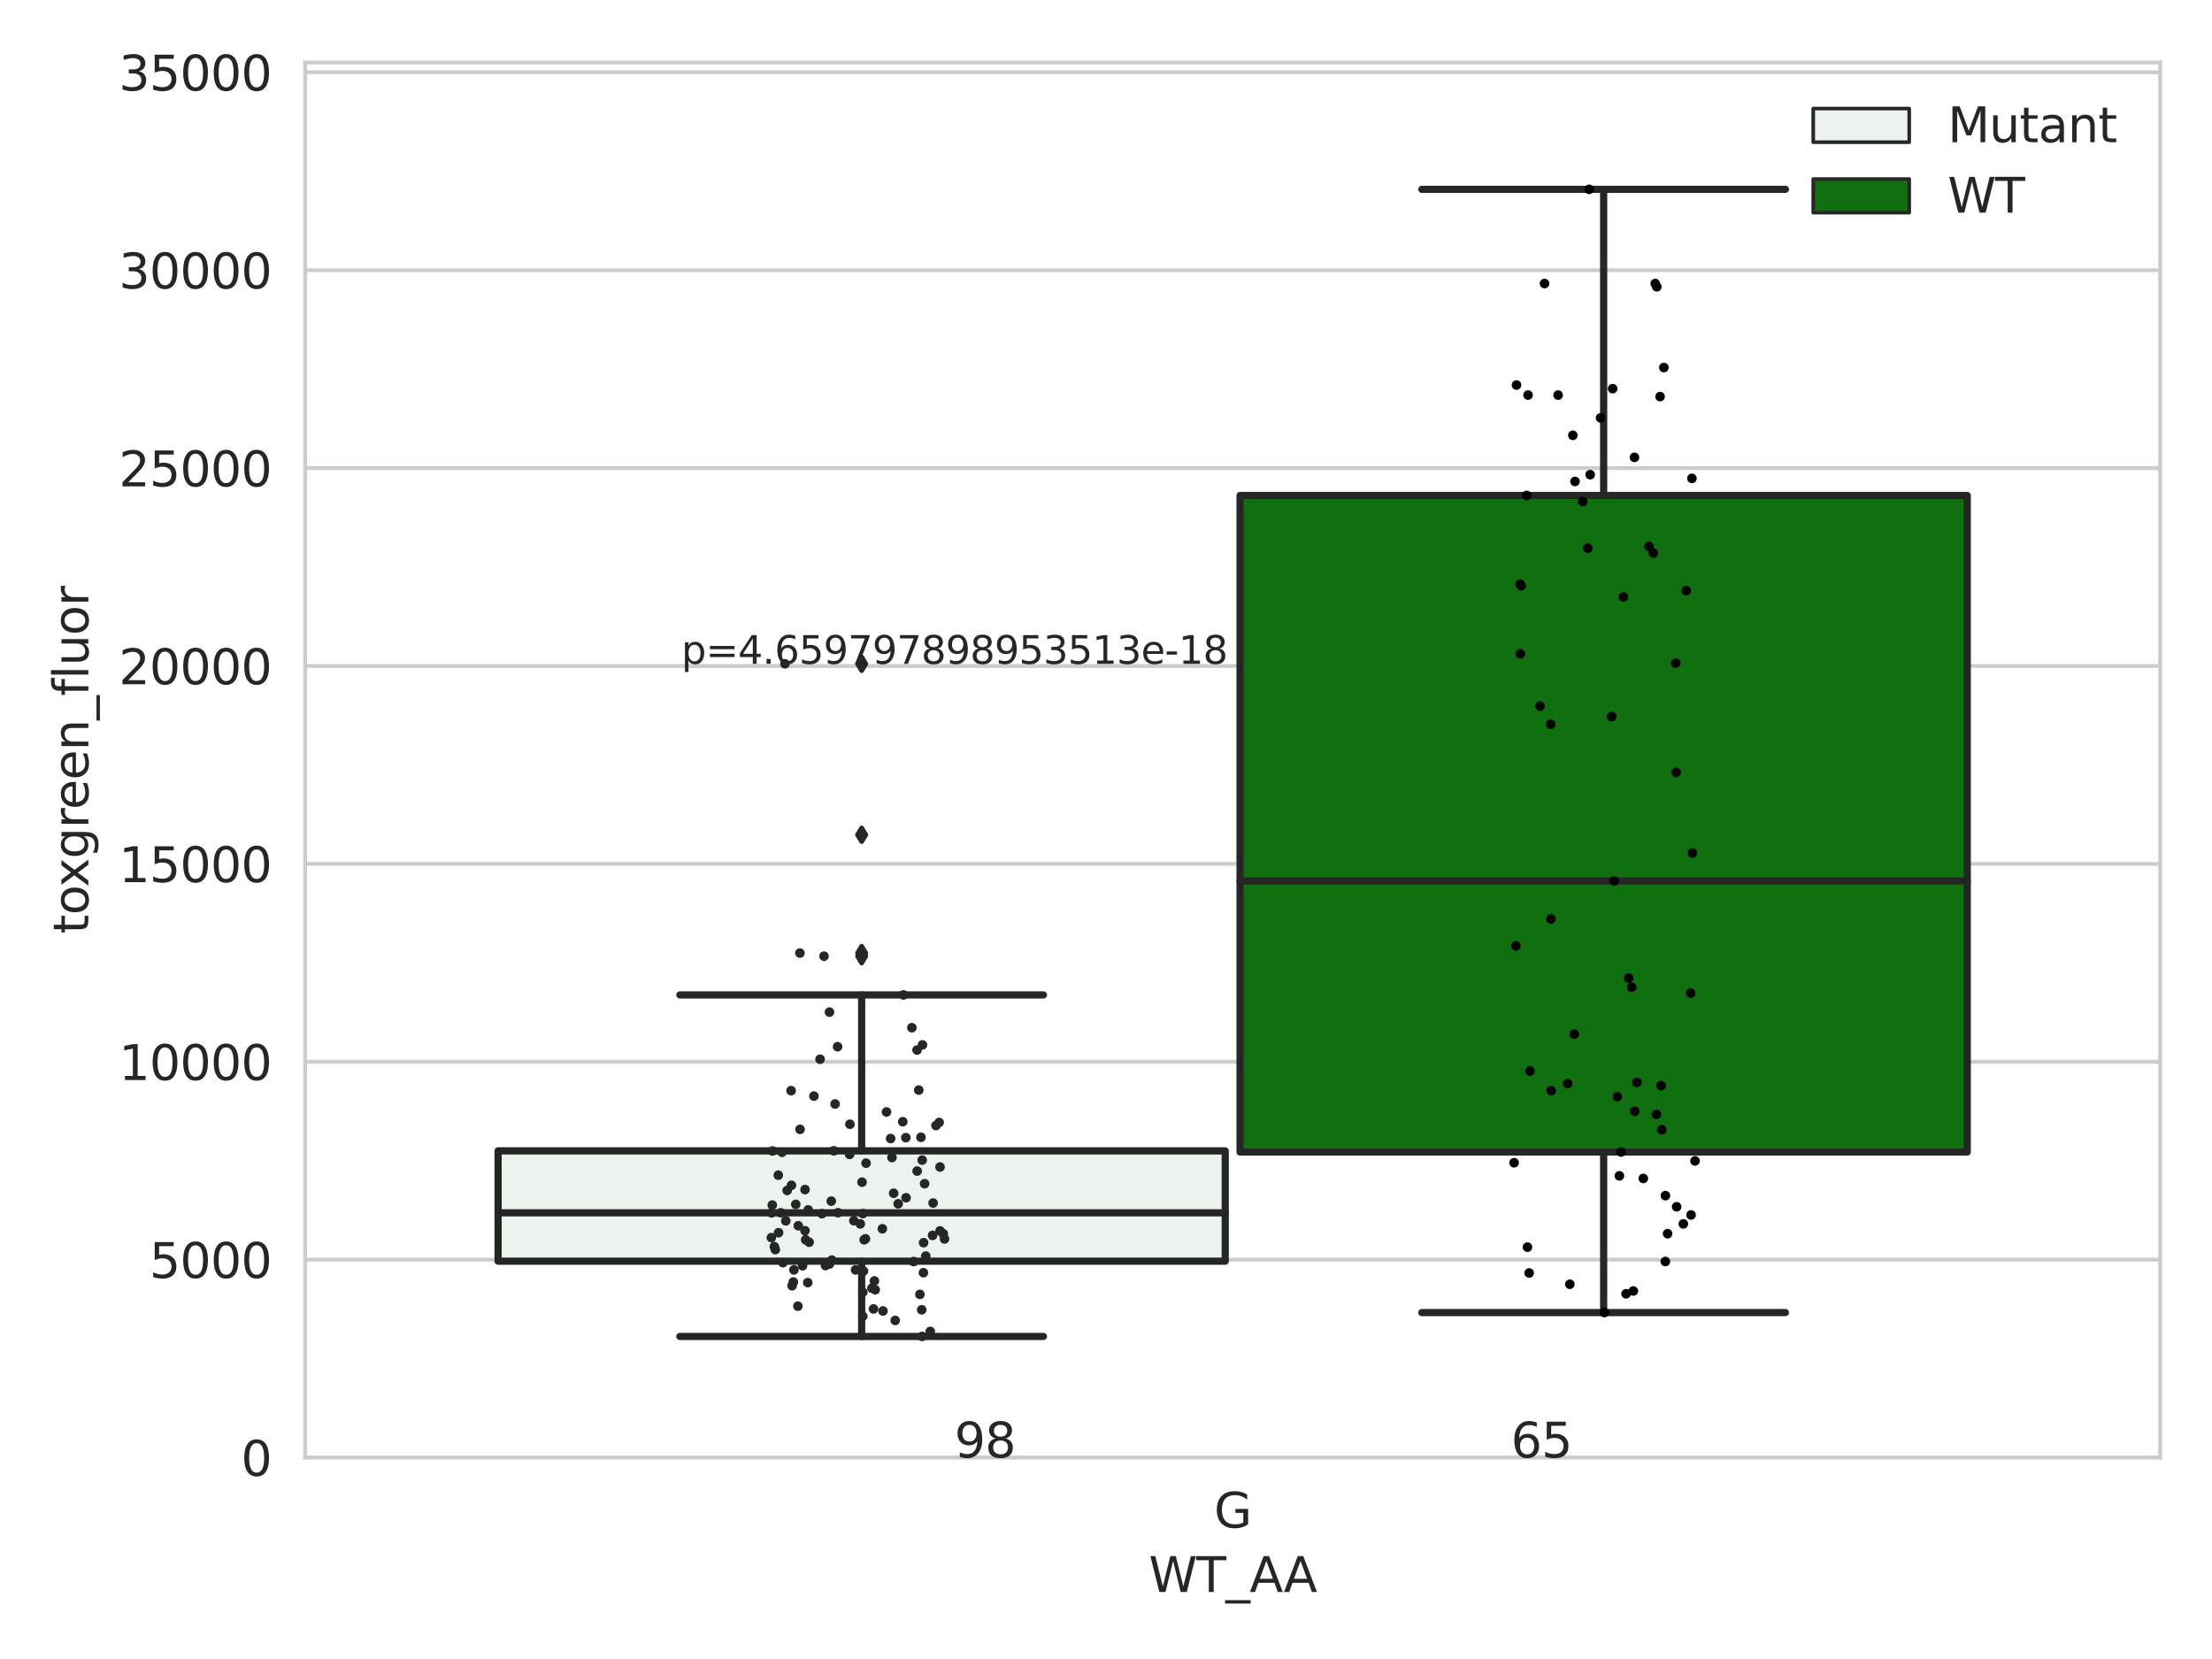 <?xml version="1.0" encoding="utf-8" standalone="no"?>
<!DOCTYPE svg PUBLIC "-//W3C//DTD SVG 1.1//EN"
  "http://www.w3.org/Graphics/SVG/1.1/DTD/svg11.dtd">
<svg xmlns:xlink="http://www.w3.org/1999/xlink" width="460.8pt" height="345.6pt" viewBox="0 0 460.8 345.6" xmlns="http://www.w3.org/2000/svg" version="1.1">
 <defs>
  <style type="text/css">*{stroke-linejoin: round; stroke-linecap: butt}</style>
 </defs>
 <g id="figure_1">
  <g id="patch_1">
   <path d="M 0 345.6 
L 460.8 345.6 
L 460.8 0 
L 0 0 
z
" style="fill: #ffffff"/>
  </g>
  <g id="axes_1">
   <g id="patch_2">
    <path d="M 63.571 303.64 
L 450 303.64 
L 450 13.023 
L 63.571 13.023 
z
" style="fill: #ffffff"/>
   </g>
   <g id="matplotlib.axis_1">
    <g id="xtick_1">
     <g id="text_1">
      <!-- G -->
      <g style="fill: #262626" transform="translate(252.911 318.238) scale(0.1 -0.1)">
       <defs>
        <path id="DejaVuSans-47" d="M 3809 666 
L 3809 1919 
L 2778 1919 
L 2778 2438 
L 4434 2438 
L 4434 434 
Q 4069 175 3628 42 
Q 3188 -91 2688 -91 
Q 1594 -91 976 548 
Q 359 1188 359 2328 
Q 359 3472 976 4111 
Q 1594 4750 2688 4750 
Q 3144 4750 3555 4637 
Q 3966 4525 4313 4306 
L 4313 3634 
Q 3963 3931 3569 4081 
Q 3175 4231 2741 4231 
Q 1884 4231 1454 3753 
Q 1025 3275 1025 2328 
Q 1025 1384 1454 906 
Q 1884 428 2741 428 
Q 3075 428 3337 486 
Q 3600 544 3809 666 
z
" transform="scale(0.016)"/>
       </defs>
       <use xlink:href="#DejaVuSans-47"/>
      </g>
     </g>
    </g>
    <g id="text_2">
     <!-- WT_AA -->
     <g style="fill: #262626" transform="translate(239.31 331.638) scale(0.1 -0.1)">
      <defs>
       <path id="DejaVuSans-57" d="M 213 4666 
L 850 4666 
L 1831 722 
L 2809 4666 
L 3519 4666 
L 4500 722 
L 5478 4666 
L 6119 4666 
L 4947 0 
L 4153 0 
L 3169 4050 
L 2175 0 
L 1381 0 
L 213 4666 
z
" transform="scale(0.016)"/>
       <path id="DejaVuSans-54" d="M -19 4666 
L 3928 4666 
L 3928 4134 
L 2272 4134 
L 2272 0 
L 1638 0 
L 1638 4134 
L -19 4134 
L -19 4666 
z
" transform="scale(0.016)"/>
       <path id="DejaVuSans-5f" d="M 3263 -1063 
L 3263 -1509 
L -63 -1509 
L -63 -1063 
L 3263 -1063 
z
" transform="scale(0.016)"/>
       <path id="DejaVuSans-41" d="M 2188 4044 
L 1331 1722 
L 3047 1722 
L 2188 4044 
z
M 1831 4666 
L 2547 4666 
L 4325 0 
L 3669 0 
L 3244 1197 
L 1141 1197 
L 716 0 
L 50 0 
L 1831 4666 
z
" transform="scale(0.016)"/>
      </defs>
      <use xlink:href="#DejaVuSans-57"/>
      <use xlink:href="#DejaVuSans-54" x="98.877"/>
      <use xlink:href="#DejaVuSans-5f" x="159.961"/>
      <use xlink:href="#DejaVuSans-41" x="209.961"/>
      <use xlink:href="#DejaVuSans-41" x="281.119"/>
     </g>
    </g>
   </g>
   <g id="matplotlib.axis_2">
    <g id="ytick_1">
     <g id="line2d_1">
      <path d="M 63.571 303.64 
L 450 303.64 
" clip-path="url(#p529127b472)" style="fill: none; stroke: #cccccc; stroke-width: 0.8; stroke-linecap: round"/>
     </g>
     <g id="text_3">
      <!-- 0 -->
      <g style="fill: #262626" transform="translate(50.209 307.439) scale(0.1 -0.1)">
       <defs>
        <path id="DejaVuSans-30" d="M 2034 4250 
Q 1547 4250 1301 3770 
Q 1056 3291 1056 2328 
Q 1056 1369 1301 889 
Q 1547 409 2034 409 
Q 2525 409 2770 889 
Q 3016 1369 3016 2328 
Q 3016 3291 2770 3770 
Q 2525 4250 2034 4250 
z
M 2034 4750 
Q 2819 4750 3233 4129 
Q 3647 3509 3647 2328 
Q 3647 1150 3233 529 
Q 2819 -91 2034 -91 
Q 1250 -91 836 529 
Q 422 1150 422 2328 
Q 422 3509 836 4129 
Q 1250 4750 2034 4750 
z
" transform="scale(0.016)"/>
       </defs>
       <use xlink:href="#DejaVuSans-30"/>
      </g>
     </g>
    </g>
    <g id="ytick_2">
     <g id="line2d_2">
      <path d="M 63.571 262.414 
L 450 262.414 
" clip-path="url(#p529127b472)" style="fill: none; stroke: #cccccc; stroke-width: 0.8; stroke-linecap: round"/>
     </g>
     <g id="text_4">
      <!-- 5000 -->
      <g style="fill: #262626" transform="translate(31.121 266.214) scale(0.1 -0.1)">
       <defs>
        <path id="DejaVuSans-35" d="M 691 4666 
L 3169 4666 
L 3169 4134 
L 1269 4134 
L 1269 2991 
Q 1406 3038 1543 3061 
Q 1681 3084 1819 3084 
Q 2600 3084 3056 2656 
Q 3513 2228 3513 1497 
Q 3513 744 3044 326 
Q 2575 -91 1722 -91 
Q 1428 -91 1123 -41 
Q 819 9 494 109 
L 494 744 
Q 775 591 1075 516 
Q 1375 441 1709 441 
Q 2250 441 2565 725 
Q 2881 1009 2881 1497 
Q 2881 1984 2565 2268 
Q 2250 2553 1709 2553 
Q 1456 2553 1204 2497 
Q 953 2441 691 2322 
L 691 4666 
z
" transform="scale(0.016)"/>
       </defs>
       <use xlink:href="#DejaVuSans-35"/>
       <use xlink:href="#DejaVuSans-30" x="63.623"/>
       <use xlink:href="#DejaVuSans-30" x="127.246"/>
       <use xlink:href="#DejaVuSans-30" x="190.869"/>
      </g>
     </g>
    </g>
    <g id="ytick_3">
     <g id="line2d_3">
      <path d="M 63.571 221.189 
L 450 221.189 
" clip-path="url(#p529127b472)" style="fill: none; stroke: #cccccc; stroke-width: 0.8; stroke-linecap: round"/>
     </g>
     <g id="text_5">
      <!-- 10000 -->
      <g style="fill: #262626" transform="translate(24.759 224.988) scale(0.1 -0.1)">
       <defs>
        <path id="DejaVuSans-31" d="M 794 531 
L 1825 531 
L 1825 4091 
L 703 3866 
L 703 4441 
L 1819 4666 
L 2450 4666 
L 2450 531 
L 3481 531 
L 3481 0 
L 794 0 
L 794 531 
z
" transform="scale(0.016)"/>
       </defs>
       <use xlink:href="#DejaVuSans-31"/>
       <use xlink:href="#DejaVuSans-30" x="63.623"/>
       <use xlink:href="#DejaVuSans-30" x="127.246"/>
       <use xlink:href="#DejaVuSans-30" x="190.869"/>
       <use xlink:href="#DejaVuSans-30" x="254.492"/>
      </g>
     </g>
    </g>
    <g id="ytick_4">
     <g id="line2d_4">
      <path d="M 63.571 179.963 
L 450 179.963 
" clip-path="url(#p529127b472)" style="fill: none; stroke: #cccccc; stroke-width: 0.8; stroke-linecap: round"/>
     </g>
     <g id="text_6">
      <!-- 15000 -->
      <g style="fill: #262626" transform="translate(24.759 183.762) scale(0.1 -0.1)">
       <use xlink:href="#DejaVuSans-31"/>
       <use xlink:href="#DejaVuSans-35" x="63.623"/>
       <use xlink:href="#DejaVuSans-30" x="127.246"/>
       <use xlink:href="#DejaVuSans-30" x="190.869"/>
       <use xlink:href="#DejaVuSans-30" x="254.492"/>
      </g>
     </g>
    </g>
    <g id="ytick_5">
     <g id="line2d_5">
      <path d="M 63.571 138.738 
L 450 138.738 
" clip-path="url(#p529127b472)" style="fill: none; stroke: #cccccc; stroke-width: 0.8; stroke-linecap: round"/>
     </g>
     <g id="text_7">
      <!-- 20000 -->
      <g style="fill: #262626" transform="translate(24.759 142.537) scale(0.1 -0.1)">
       <defs>
        <path id="DejaVuSans-32" d="M 1228 531 
L 3431 531 
L 3431 0 
L 469 0 
L 469 531 
Q 828 903 1448 1529 
Q 2069 2156 2228 2338 
Q 2531 2678 2651 2914 
Q 2772 3150 2772 3378 
Q 2772 3750 2511 3984 
Q 2250 4219 1831 4219 
Q 1534 4219 1204 4116 
Q 875 4013 500 3803 
L 500 4441 
Q 881 4594 1212 4672 
Q 1544 4750 1819 4750 
Q 2544 4750 2975 4387 
Q 3406 4025 3406 3419 
Q 3406 3131 3298 2873 
Q 3191 2616 2906 2266 
Q 2828 2175 2409 1742 
Q 1991 1309 1228 531 
z
" transform="scale(0.016)"/>
       </defs>
       <use xlink:href="#DejaVuSans-32"/>
       <use xlink:href="#DejaVuSans-30" x="63.623"/>
       <use xlink:href="#DejaVuSans-30" x="127.246"/>
       <use xlink:href="#DejaVuSans-30" x="190.869"/>
       <use xlink:href="#DejaVuSans-30" x="254.492"/>
      </g>
     </g>
    </g>
    <g id="ytick_6">
     <g id="line2d_6">
      <path d="M 63.571 97.512 
L 450 97.512 
" clip-path="url(#p529127b472)" style="fill: none; stroke: #cccccc; stroke-width: 0.8; stroke-linecap: round"/>
     </g>
     <g id="text_8">
      <!-- 25000 -->
      <g style="fill: #262626" transform="translate(24.759 101.311) scale(0.1 -0.1)">
       <use xlink:href="#DejaVuSans-32"/>
       <use xlink:href="#DejaVuSans-35" x="63.623"/>
       <use xlink:href="#DejaVuSans-30" x="127.246"/>
       <use xlink:href="#DejaVuSans-30" x="190.869"/>
       <use xlink:href="#DejaVuSans-30" x="254.492"/>
      </g>
     </g>
    </g>
    <g id="ytick_7">
     <g id="line2d_7">
      <path d="M 63.571 56.286 
L 450 56.286 
" clip-path="url(#p529127b472)" style="fill: none; stroke: #cccccc; stroke-width: 0.8; stroke-linecap: round"/>
     </g>
     <g id="text_9">
      <!-- 30000 -->
      <g style="fill: #262626" transform="translate(24.759 60.086) scale(0.1 -0.1)">
       <defs>
        <path id="DejaVuSans-33" d="M 2597 2516 
Q 3050 2419 3304 2112 
Q 3559 1806 3559 1356 
Q 3559 666 3084 287 
Q 2609 -91 1734 -91 
Q 1441 -91 1130 -33 
Q 819 25 488 141 
L 488 750 
Q 750 597 1062 519 
Q 1375 441 1716 441 
Q 2309 441 2620 675 
Q 2931 909 2931 1356 
Q 2931 1769 2642 2001 
Q 2353 2234 1838 2234 
L 1294 2234 
L 1294 2753 
L 1863 2753 
Q 2328 2753 2575 2939 
Q 2822 3125 2822 3475 
Q 2822 3834 2567 4026 
Q 2313 4219 1838 4219 
Q 1578 4219 1281 4162 
Q 984 4106 628 3988 
L 628 4550 
Q 988 4650 1302 4700 
Q 1616 4750 1894 4750 
Q 2613 4750 3031 4423 
Q 3450 4097 3450 3541 
Q 3450 3153 3228 2886 
Q 3006 2619 2597 2516 
z
" transform="scale(0.016)"/>
       </defs>
       <use xlink:href="#DejaVuSans-33"/>
       <use xlink:href="#DejaVuSans-30" x="63.623"/>
       <use xlink:href="#DejaVuSans-30" x="127.246"/>
       <use xlink:href="#DejaVuSans-30" x="190.869"/>
       <use xlink:href="#DejaVuSans-30" x="254.492"/>
      </g>
     </g>
    </g>
    <g id="ytick_8">
     <g id="line2d_8">
      <path d="M 63.571 15.061 
L 450 15.061 
" clip-path="url(#p529127b472)" style="fill: none; stroke: #cccccc; stroke-width: 0.8; stroke-linecap: round"/>
     </g>
     <g id="text_10">
      <!-- 35000 -->
      <g style="fill: #262626" transform="translate(24.759 18.86) scale(0.1 -0.1)">
       <use xlink:href="#DejaVuSans-33"/>
       <use xlink:href="#DejaVuSans-35" x="63.623"/>
       <use xlink:href="#DejaVuSans-30" x="127.246"/>
       <use xlink:href="#DejaVuSans-30" x="190.869"/>
       <use xlink:href="#DejaVuSans-30" x="254.492"/>
      </g>
     </g>
    </g>
    <g id="text_11">
     <!-- toxgreen_fluor -->
     <g style="fill: #262626" transform="translate(18.401 194.526) rotate(-90) scale(0.1 -0.1)">
      <defs>
       <path id="DejaVuSans-74" d="M 1172 4494 
L 1172 3500 
L 2356 3500 
L 2356 3053 
L 1172 3053 
L 1172 1153 
Q 1172 725 1289 603 
Q 1406 481 1766 481 
L 2356 481 
L 2356 0 
L 1766 0 
Q 1100 0 847 248 
Q 594 497 594 1153 
L 594 3053 
L 172 3053 
L 172 3500 
L 594 3500 
L 594 4494 
L 1172 4494 
z
" transform="scale(0.016)"/>
       <path id="DejaVuSans-6f" d="M 1959 3097 
Q 1497 3097 1228 2736 
Q 959 2375 959 1747 
Q 959 1119 1226 758 
Q 1494 397 1959 397 
Q 2419 397 2687 759 
Q 2956 1122 2956 1747 
Q 2956 2369 2687 2733 
Q 2419 3097 1959 3097 
z
M 1959 3584 
Q 2709 3584 3137 3096 
Q 3566 2609 3566 1747 
Q 3566 888 3137 398 
Q 2709 -91 1959 -91 
Q 1206 -91 779 398 
Q 353 888 353 1747 
Q 353 2609 779 3096 
Q 1206 3584 1959 3584 
z
" transform="scale(0.016)"/>
       <path id="DejaVuSans-78" d="M 3513 3500 
L 2247 1797 
L 3578 0 
L 2900 0 
L 1881 1375 
L 863 0 
L 184 0 
L 1544 1831 
L 300 3500 
L 978 3500 
L 1906 2253 
L 2834 3500 
L 3513 3500 
z
" transform="scale(0.016)"/>
       <path id="DejaVuSans-67" d="M 2906 1791 
Q 2906 2416 2648 2759 
Q 2391 3103 1925 3103 
Q 1463 3103 1205 2759 
Q 947 2416 947 1791 
Q 947 1169 1205 825 
Q 1463 481 1925 481 
Q 2391 481 2648 825 
Q 2906 1169 2906 1791 
z
M 3481 434 
Q 3481 -459 3084 -895 
Q 2688 -1331 1869 -1331 
Q 1566 -1331 1297 -1286 
Q 1028 -1241 775 -1147 
L 775 -588 
Q 1028 -725 1275 -790 
Q 1522 -856 1778 -856 
Q 2344 -856 2625 -561 
Q 2906 -266 2906 331 
L 2906 616 
Q 2728 306 2450 153 
Q 2172 0 1784 0 
Q 1141 0 747 490 
Q 353 981 353 1791 
Q 353 2603 747 3093 
Q 1141 3584 1784 3584 
Q 2172 3584 2450 3431 
Q 2728 3278 2906 2969 
L 2906 3500 
L 3481 3500 
L 3481 434 
z
" transform="scale(0.016)"/>
       <path id="DejaVuSans-72" d="M 2631 2963 
Q 2534 3019 2420 3045 
Q 2306 3072 2169 3072 
Q 1681 3072 1420 2755 
Q 1159 2438 1159 1844 
L 1159 0 
L 581 0 
L 581 3500 
L 1159 3500 
L 1159 2956 
Q 1341 3275 1631 3429 
Q 1922 3584 2338 3584 
Q 2397 3584 2469 3576 
Q 2541 3569 2628 3553 
L 2631 2963 
z
" transform="scale(0.016)"/>
       <path id="DejaVuSans-65" d="M 3597 1894 
L 3597 1613 
L 953 1613 
Q 991 1019 1311 708 
Q 1631 397 2203 397 
Q 2534 397 2845 478 
Q 3156 559 3463 722 
L 3463 178 
Q 3153 47 2828 -22 
Q 2503 -91 2169 -91 
Q 1331 -91 842 396 
Q 353 884 353 1716 
Q 353 2575 817 3079 
Q 1281 3584 2069 3584 
Q 2775 3584 3186 3129 
Q 3597 2675 3597 1894 
z
M 3022 2063 
Q 3016 2534 2758 2815 
Q 2500 3097 2075 3097 
Q 1594 3097 1305 2825 
Q 1016 2553 972 2059 
L 3022 2063 
z
" transform="scale(0.016)"/>
       <path id="DejaVuSans-6e" d="M 3513 2113 
L 3513 0 
L 2938 0 
L 2938 2094 
Q 2938 2591 2744 2837 
Q 2550 3084 2163 3084 
Q 1697 3084 1428 2787 
Q 1159 2491 1159 1978 
L 1159 0 
L 581 0 
L 581 3500 
L 1159 3500 
L 1159 2956 
Q 1366 3272 1645 3428 
Q 1925 3584 2291 3584 
Q 2894 3584 3203 3211 
Q 3513 2838 3513 2113 
z
" transform="scale(0.016)"/>
       <path id="DejaVuSans-66" d="M 2375 4863 
L 2375 4384 
L 1825 4384 
Q 1516 4384 1395 4259 
Q 1275 4134 1275 3809 
L 1275 3500 
L 2222 3500 
L 2222 3053 
L 1275 3053 
L 1275 0 
L 697 0 
L 697 3053 
L 147 3053 
L 147 3500 
L 697 3500 
L 697 3744 
Q 697 4328 969 4595 
Q 1241 4863 1831 4863 
L 2375 4863 
z
" transform="scale(0.016)"/>
       <path id="DejaVuSans-6c" d="M 603 4863 
L 1178 4863 
L 1178 0 
L 603 0 
L 603 4863 
z
" transform="scale(0.016)"/>
       <path id="DejaVuSans-75" d="M 544 1381 
L 544 3500 
L 1119 3500 
L 1119 1403 
Q 1119 906 1312 657 
Q 1506 409 1894 409 
Q 2359 409 2629 706 
Q 2900 1003 2900 1516 
L 2900 3500 
L 3475 3500 
L 3475 0 
L 2900 0 
L 2900 538 
Q 2691 219 2414 64 
Q 2138 -91 1772 -91 
Q 1169 -91 856 284 
Q 544 659 544 1381 
z
M 1991 3584 
L 1991 3584 
z
" transform="scale(0.016)"/>
      </defs>
      <use xlink:href="#DejaVuSans-74"/>
      <use xlink:href="#DejaVuSans-6f" x="39.209"/>
      <use xlink:href="#DejaVuSans-78" x="97.266"/>
      <use xlink:href="#DejaVuSans-67" x="156.445"/>
      <use xlink:href="#DejaVuSans-72" x="219.922"/>
      <use xlink:href="#DejaVuSans-65" x="258.785"/>
      <use xlink:href="#DejaVuSans-65" x="320.309"/>
      <use xlink:href="#DejaVuSans-6e" x="381.832"/>
      <use xlink:href="#DejaVuSans-5f" x="445.211"/>
      <use xlink:href="#DejaVuSans-66" x="495.211"/>
      <use xlink:href="#DejaVuSans-6c" x="530.416"/>
      <use xlink:href="#DejaVuSans-75" x="558.199"/>
      <use xlink:href="#DejaVuSans-6f" x="621.578"/>
      <use xlink:href="#DejaVuSans-72" x="682.76"/>
     </g>
    </g>
   </g>
   <g id="patch_3">
    <path d="M 103.76 262.731 
L 255.24 262.731 
L 255.24 239.745 
L 103.76 239.745 
L 103.76 262.731 
z
" clip-path="url(#p529127b472)" style="fill: #ecf2ec; stroke: #262626; stroke-width: 1.5; stroke-linejoin: miter"/>
   </g>
   <g id="patch_4">
    <path d="M 258.331 239.983 
L 409.811 239.983 
L 409.811 103.214 
L 258.331 103.214 
L 258.331 239.983 
z
" clip-path="url(#p529127b472)" style="fill: #107010; stroke: #262626; stroke-width: 1.5; stroke-linejoin: miter"/>
   </g>
   <g id="patch_5">
    <path d="M 256.786 303.64 
L 256.786 303.64 
L 256.786 303.64 
L 256.786 303.64 
z
" clip-path="url(#p529127b472)" style="fill: #ecf2ec; stroke: #262626; stroke-width: 0.75; stroke-linejoin: miter"/>
   </g>
   <g id="patch_6">
    <path d="M 256.786 303.64 
L 256.786 303.64 
L 256.786 303.64 
L 256.786 303.64 
z
" clip-path="url(#p529127b472)" style="fill: #107010; stroke: #262626; stroke-width: 0.75; stroke-linejoin: miter"/>
   </g>
   <g id="PathCollection_1"/>
   <g id="PathCollection_2"/>
   <g id="line2d_9">
    <path d="M 179.5 262.731 
L 179.5 278.405 
" clip-path="url(#p529127b472)" style="fill: none; stroke: #262626; stroke-width: 1.5; stroke-linecap: round"/>
   </g>
   <g id="line2d_10">
    <path d="M 179.5 239.745 
L 179.5 207.264 
" clip-path="url(#p529127b472)" style="fill: none; stroke: #262626; stroke-width: 1.5; stroke-linecap: round"/>
   </g>
   <g id="line2d_11">
    <path d="M 141.63 278.405 
L 217.37 278.405 
" clip-path="url(#p529127b472)" style="fill: none; stroke: #262626; stroke-width: 1.5; stroke-linecap: round"/>
   </g>
   <g id="line2d_12">
    <path d="M 141.63 207.264 
L 217.37 207.264 
" clip-path="url(#p529127b472)" style="fill: none; stroke: #262626; stroke-width: 1.5; stroke-linecap: round"/>
   </g>
   <g id="line2d_13">
    <defs>
     <path id="m3db2335269" d="M -0 1.414 
L 0.849 0 
L 0 -1.414 
L -0.849 -0 
z
" style="stroke: #262626; stroke-linejoin: miter"/>
    </defs>
    <g clip-path="url(#p529127b472)">
     <use xlink:href="#m3db2335269" x="179.5" y="199.192" style="fill: #262626; stroke: #262626; stroke-linejoin: miter"/>
     <use xlink:href="#m3db2335269" x="179.5" y="173.897" style="fill: #262626; stroke: #262626; stroke-linejoin: miter"/>
     <use xlink:href="#m3db2335269" x="179.5" y="138.283" style="fill: #262626; stroke: #262626; stroke-linejoin: miter"/>
     <use xlink:href="#m3db2335269" x="179.5" y="198.54" style="fill: #262626; stroke: #262626; stroke-linejoin: miter"/>
    </g>
   </g>
   <g id="line2d_14">
    <path d="M 334.071 239.983 
L 334.071 273.432 
" clip-path="url(#p529127b472)" style="fill: none; stroke: #262626; stroke-width: 1.5; stroke-linecap: round"/>
   </g>
   <g id="line2d_15">
    <path d="M 334.071 103.214 
L 334.071 39.442 
" clip-path="url(#p529127b472)" style="fill: none; stroke: #262626; stroke-width: 1.5; stroke-linecap: round"/>
   </g>
   <g id="line2d_16">
    <path d="M 296.201 273.432 
L 371.941 273.432 
" clip-path="url(#p529127b472)" style="fill: none; stroke: #262626; stroke-width: 1.5; stroke-linecap: round"/>
   </g>
   <g id="line2d_17">
    <path d="M 296.201 39.442 
L 371.941 39.442 
" clip-path="url(#p529127b472)" style="fill: none; stroke: #262626; stroke-width: 1.5; stroke-linecap: round"/>
   </g>
   <g id="line2d_18"/>
   <g id="line2d_19">
    <path d="M 103.76 252.654 
L 255.24 252.654 
" clip-path="url(#p529127b472)" style="fill: none; stroke: #262626; stroke-width: 1.5; stroke-linecap: round"/>
   </g>
   <g id="line2d_20">
    <path d="M 258.331 183.517 
L 409.811 183.517 
" clip-path="url(#p529127b472)" style="fill: none; stroke: #262626; stroke-width: 1.5; stroke-linecap: round"/>
   </g>
   <g id="patch_7">
    <path d="M 63.571 303.64 
L 63.571 13.023 
" style="fill: none; stroke: #cccccc; stroke-width: 0.8; stroke-linejoin: miter; stroke-linecap: square"/>
   </g>
   <g id="patch_8">
    <path d="M 450 303.64 
L 450 13.023 
" style="fill: none; stroke: #cccccc; stroke-width: 0.8; stroke-linejoin: miter; stroke-linecap: square"/>
   </g>
   <g id="patch_9">
    <path d="M 63.571 303.64 
L 450 303.64 
" style="fill: none; stroke: #cccccc; stroke-width: 0.8; stroke-linejoin: miter; stroke-linecap: square"/>
   </g>
   <g id="patch_10">
    <path d="M 63.571 13.023 
L 450 13.023 
" style="fill: none; stroke: #cccccc; stroke-width: 0.8; stroke-linejoin: miter; stroke-linecap: square"/>
   </g>
   <g id="PathCollection_3">
    <defs>
     <path id="C0_0_b4253353d6" d="M 0 1 
C 0.265 1 0.52 0.895 0.707 0.707 
C 0.895 0.52 1 0.265 1 -0 
C 1 -0.265 0.895 -0.52 0.707 -0.707 
C 0.52 -0.895 0.265 -1 0 -1 
C -0.265 -1 -0.52 -0.895 -0.707 -0.707 
C -0.895 -0.52 -1 -0.265 -1 0 
C -1 0.265 -0.895 0.52 -0.707 0.707 
C -0.52 0.895 -0.265 1 0 1 
z
"/>
    </defs>
    <g clip-path="url(#p529127b472)">
     <use xlink:href="#C0_0_b4253353d6" x="179.581" y="246.266" style="fill: #262626"/>
    </g>
    <g clip-path="url(#p529127b472)">
     <use xlink:href="#C0_0_b4253353d6" x="180.022" y="258.271" style="fill: #262626"/>
    </g>
    <g clip-path="url(#p529127b472)">
     <use xlink:href="#C0_0_b4253353d6" x="165.011" y="267.845" style="fill: #262626"/>
    </g>
    <g clip-path="url(#p529127b472)">
     <use xlink:href="#C0_0_b4253353d6" x="189.964" y="214.086" style="fill: #262626"/>
    </g>
    <g clip-path="url(#p529127b472)">
     <use xlink:href="#C0_0_b4253353d6" x="181.971" y="272.676" style="fill: #262626"/>
    </g>
    <g clip-path="url(#p529127b472)">
     <use xlink:href="#C0_0_b4253353d6" x="180.292" y="258.064" style="fill: #262626"/>
    </g>
    <g clip-path="url(#p529127b472)">
     <use xlink:href="#C0_0_b4253353d6" x="182.154" y="266.844" style="fill: #262626"/>
    </g>
    <g clip-path="url(#p529127b472)">
     <use xlink:href="#C0_0_b4253353d6" x="167.695" y="256.371" style="fill: #262626"/>
    </g>
    <g clip-path="url(#p529127b472)">
     <use xlink:href="#C0_0_b4253353d6" x="188.748" y="249.515" style="fill: #262626"/>
    </g>
    <g clip-path="url(#p529127b472)">
     <use xlink:href="#C0_0_b4253353d6" x="192.111" y="241.673" style="fill: #262626"/>
    </g>
    <g clip-path="url(#p529127b472)">
     <use xlink:href="#C0_0_b4253353d6" x="192.014" y="272.851" style="fill: #262626"/>
    </g>
    <g clip-path="url(#p529127b472)">
     <use xlink:href="#C0_0_b4253353d6" x="179.748" y="269.191" style="fill: #262626"/>
    </g>
    <g clip-path="url(#p529127b472)">
     <use xlink:href="#C0_0_b4253353d6" x="194.979" y="234.471" style="fill: #262626"/>
    </g>
    <g clip-path="url(#p529127b472)">
     <use xlink:href="#C0_0_b4253353d6" x="173.963" y="229.979" style="fill: #262626"/>
    </g>
    <g clip-path="url(#p529127b472)">
     <use xlink:href="#C0_0_b4253353d6" x="161.515" y="260.31" style="fill: #262626"/>
    </g>
    <g clip-path="url(#p529127b472)">
     <use xlink:href="#C0_0_b4253353d6" x="186.168" y="248.577" style="fill: #262626"/>
    </g>
    <g clip-path="url(#p529127b472)">
     <use xlink:href="#C0_0_b4253353d6" x="177.052" y="234.199" style="fill: #262626"/>
    </g>
    <g clip-path="url(#p529127b472)">
     <use xlink:href="#C0_0_b4253353d6" x="172.795" y="210.844" style="fill: #262626"/>
    </g>
    <g clip-path="url(#p529127b472)">
     <use xlink:href="#C0_0_b4253353d6" x="173.293" y="262.502" style="fill: #262626"/>
    </g>
    <g clip-path="url(#p529127b472)">
     <use xlink:href="#C0_0_b4253353d6" x="191.052" y="243.953" style="fill: #262626"/>
    </g>
    <g clip-path="url(#p529127b472)">
     <use xlink:href="#C0_0_b4253353d6" x="165.776" y="250.892" style="fill: #262626"/>
    </g>
    <g clip-path="url(#p529127b472)">
     <use xlink:href="#C0_0_b4253353d6" x="190.323" y="262.807" style="fill: #262626"/>
    </g>
    <g clip-path="url(#p529127b472)">
     <use xlink:href="#C0_0_b4253353d6" x="168.363" y="252.042" style="fill: #262626"/>
    </g>
    <g clip-path="url(#p529127b472)">
     <use xlink:href="#C0_0_b4253353d6" x="195.83" y="243.108" style="fill: #262626"/>
    </g>
    <g clip-path="url(#p529127b472)">
     <use xlink:href="#C0_0_b4253353d6" x="162.915" y="240.044" style="fill: #262626"/>
    </g>
    <g clip-path="url(#p529127b472)">
     <use xlink:href="#C0_0_b4253353d6" x="160.921" y="239.773" style="fill: #262626"/>
    </g>
    <g clip-path="url(#p529127b472)">
     <use xlink:href="#C0_0_b4253353d6" x="166.666" y="235.264" style="fill: #262626"/>
    </g>
    <g clip-path="url(#p529127b472)">
     <use xlink:href="#C0_0_b4253353d6" x="192.094" y="278.405" style="fill: #262626"/>
    </g>
    <g clip-path="url(#p529127b472)">
     <use xlink:href="#C0_0_b4253353d6" x="163.697" y="254.319" style="fill: #262626"/>
    </g>
    <g clip-path="url(#p529127b472)">
     <use xlink:href="#C0_0_b4253353d6" x="196.514" y="257.01" style="fill: #262626"/>
    </g>
    <g clip-path="url(#p529127b472)">
     <use xlink:href="#C0_0_b4253353d6" x="191.041" y="218.739" style="fill: #262626"/>
    </g>
    <g clip-path="url(#p529127b472)">
     <use xlink:href="#C0_0_b4253353d6" x="172.79" y="263.309" style="fill: #262626"/>
    </g>
    <g clip-path="url(#p529127b472)">
     <use xlink:href="#C0_0_b4253353d6" x="173.173" y="250.219" style="fill: #262626"/>
    </g>
    <g clip-path="url(#p529127b472)">
     <use xlink:href="#C0_0_b4253353d6" x="160.737" y="252.665" style="fill: #262626"/>
    </g>
    <g clip-path="url(#p529127b472)">
     <use xlink:href="#C0_0_b4253353d6" x="169.555" y="228.338" style="fill: #262626"/>
    </g>
    <g clip-path="url(#p529127b472)">
     <use xlink:href="#C0_0_b4253353d6" x="170.84" y="220.653" style="fill: #262626"/>
    </g>
    <g clip-path="url(#p529127b472)">
     <use xlink:href="#C0_0_b4253353d6" x="171.659" y="199.192" style="fill: #262626"/>
    </g>
    <g clip-path="url(#p529127b472)">
     <use xlink:href="#C0_0_b4253353d6" x="164.871" y="246.919" style="fill: #262626"/>
    </g>
    <g clip-path="url(#p529127b472)">
     <use xlink:href="#C0_0_b4253353d6" x="179.698" y="173.897" style="fill: #262626"/>
    </g>
    <g clip-path="url(#p529127b472)">
     <use xlink:href="#C0_0_b4253353d6" x="192.853" y="261.665" style="fill: #262626"/>
    </g>
    <g clip-path="url(#p529127b472)">
     <use xlink:href="#C0_0_b4253353d6" x="163.984" y="247.993" style="fill: #262626"/>
    </g>
    <g clip-path="url(#p529127b472)">
     <use xlink:href="#C0_0_b4253353d6" x="165.392" y="264.541" style="fill: #262626"/>
    </g>
    <g clip-path="url(#p529127b472)">
     <use xlink:href="#C0_0_b4253353d6" x="162.138" y="244.81" style="fill: #262626"/>
    </g>
    <g clip-path="url(#p529127b472)">
     <use xlink:href="#C0_0_b4253353d6" x="173.693" y="239.735" style="fill: #262626"/>
    </g>
    <g clip-path="url(#p529127b472)">
     <use xlink:href="#C0_0_b4253353d6" x="194.28" y="257.354" style="fill: #262626"/>
    </g>
    <g clip-path="url(#p529127b472)">
     <use xlink:href="#C0_0_b4253353d6" x="180.415" y="242.309" style="fill: #262626"/>
    </g>
    <g clip-path="url(#p529127b472)">
     <use xlink:href="#C0_0_b4253353d6" x="177.876" y="254.301" style="fill: #262626"/>
    </g>
    <g clip-path="url(#p529127b472)">
     <use xlink:href="#C0_0_b4253353d6" x="179.881" y="264.782" style="fill: #262626"/>
    </g>
    <g clip-path="url(#p529127b472)">
     <use xlink:href="#C0_0_b4253353d6" x="171.229" y="252.833" style="fill: #262626"/>
    </g>
    <g clip-path="url(#p529127b472)">
     <use xlink:href="#C0_0_b4253353d6" x="185.814" y="241.135" style="fill: #262626"/>
    </g>
    <g clip-path="url(#p529127b472)">
     <use xlink:href="#C0_0_b4253353d6" x="192.169" y="217.668" style="fill: #262626"/>
    </g>
    <g clip-path="url(#p529127b472)">
     <use xlink:href="#C0_0_b4253353d6" x="184.674" y="231.641" style="fill: #262626"/>
    </g>
    <g clip-path="url(#p529127b472)">
     <use xlink:href="#C0_0_b4253353d6" x="181.645" y="268.354" style="fill: #262626"/>
    </g>
    <g clip-path="url(#p529127b472)">
     <use xlink:href="#C0_0_b4253353d6" x="171.969" y="263.641" style="fill: #262626"/>
    </g>
    <g clip-path="url(#p529127b472)">
     <use xlink:href="#C0_0_b4253353d6" x="186.486" y="275.068" style="fill: #262626"/>
    </g>
    <g clip-path="url(#p529127b472)">
     <use xlink:href="#C0_0_b4253353d6" x="167.701" y="247.809" style="fill: #262626"/>
    </g>
    <g clip-path="url(#p529127b472)">
     <use xlink:href="#C0_0_b4253353d6" x="160.884" y="251.039" style="fill: #262626"/>
    </g>
    <g clip-path="url(#p529127b472)">
     <use xlink:href="#C0_0_b4253353d6" x="174.483" y="218.053" style="fill: #262626"/>
    </g>
    <g clip-path="url(#p529127b472)">
     <use xlink:href="#C0_0_b4253353d6" x="162.191" y="256.793" style="fill: #262626"/>
    </g>
    <g clip-path="url(#p529127b472)">
     <use xlink:href="#C0_0_b4253353d6" x="161.308" y="259.682" style="fill: #262626"/>
    </g>
    <g clip-path="url(#p529127b472)">
     <use xlink:href="#C0_0_b4253353d6" x="166.291" y="255.349" style="fill: #262626"/>
    </g>
    <g clip-path="url(#p529127b472)">
     <use xlink:href="#C0_0_b4253353d6" x="179.734" y="252.816" style="fill: #262626"/>
    </g>
    <g clip-path="url(#p529127b472)">
     <use xlink:href="#C0_0_b4253353d6" x="183.941" y="273.098" style="fill: #262626"/>
    </g>
    <g clip-path="url(#p529127b472)">
     <use xlink:href="#C0_0_b4253353d6" x="176.995" y="240.487" style="fill: #262626"/>
    </g>
    <g clip-path="url(#p529127b472)">
     <use xlink:href="#C0_0_b4253353d6" x="187.106" y="250.775" style="fill: #262626"/>
    </g>
    <g clip-path="url(#p529127b472)">
     <use xlink:href="#C0_0_b4253353d6" x="195.643" y="233.83" style="fill: #262626"/>
    </g>
    <g clip-path="url(#p529127b472)">
     <use xlink:href="#C0_0_b4253353d6" x="185.539" y="237.175" style="fill: #262626"/>
    </g>
    <g clip-path="url(#p529127b472)">
     <use xlink:href="#C0_0_b4253353d6" x="174.568" y="252.628" style="fill: #262626"/>
    </g>
    <g clip-path="url(#p529127b472)">
     <use xlink:href="#C0_0_b4253353d6" x="183.812" y="255.979" style="fill: #262626"/>
    </g>
    <g clip-path="url(#p529127b472)">
     <use xlink:href="#C0_0_b4253353d6" x="188.204" y="207.264" style="fill: #262626"/>
    </g>
    <g clip-path="url(#p529127b472)">
     <use xlink:href="#C0_0_b4253353d6" x="162.648" y="252.643" style="fill: #262626"/>
    </g>
    <g clip-path="url(#p529127b472)">
     <use xlink:href="#C0_0_b4253353d6" x="179.215" y="254.959" style="fill: #262626"/>
    </g>
    <g clip-path="url(#p529127b472)">
     <use xlink:href="#C0_0_b4253353d6" x="195.826" y="256.415" style="fill: #262626"/>
    </g>
    <g clip-path="url(#p529127b472)">
     <use xlink:href="#C0_0_b4253353d6" x="192.608" y="246.58" style="fill: #262626"/>
    </g>
    <g clip-path="url(#p529127b472)">
     <use xlink:href="#C0_0_b4253353d6" x="182.323" y="268.678" style="fill: #262626"/>
    </g>
    <g clip-path="url(#p529127b472)">
     <use xlink:href="#C0_0_b4253353d6" x="178.227" y="264.546" style="fill: #262626"/>
    </g>
    <g clip-path="url(#p529127b472)">
     <use xlink:href="#C0_0_b4253353d6" x="193.788" y="277.363" style="fill: #262626"/>
    </g>
    <g clip-path="url(#p529127b472)">
     <use xlink:href="#C0_0_b4253353d6" x="192.405" y="258.875" style="fill: #262626"/>
    </g>
    <g clip-path="url(#p529127b472)">
     <use xlink:href="#C0_0_b4253353d6" x="167.834" y="258.269" style="fill: #262626"/>
    </g>
    <g clip-path="url(#p529127b472)">
     <use xlink:href="#C0_0_b4253353d6" x="188.704" y="236.999" style="fill: #262626"/>
    </g>
    <g clip-path="url(#p529127b472)">
     <use xlink:href="#C0_0_b4253353d6" x="163.1" y="263.044" style="fill: #262626"/>
    </g>
    <g clip-path="url(#p529127b472)">
     <use xlink:href="#C0_0_b4253353d6" x="167.186" y="263.679" style="fill: #262626"/>
    </g>
    <g clip-path="url(#p529127b472)">
     <use xlink:href="#C0_0_b4253353d6" x="164.802" y="227.207" style="fill: #262626"/>
    </g>
    <g clip-path="url(#p529127b472)">
     <use xlink:href="#C0_0_b4253353d6" x="194.385" y="250.614" style="fill: #262626"/>
    </g>
    <g clip-path="url(#p529127b472)">
     <use xlink:href="#C0_0_b4253353d6" x="179.737" y="274.203" style="fill: #262626"/>
    </g>
    <g clip-path="url(#p529127b472)">
     <use xlink:href="#C0_0_b4253353d6" x="163.529" y="138.283" style="fill: #262626"/>
    </g>
    <g clip-path="url(#p529127b472)">
     <use xlink:href="#C0_0_b4253353d6" x="168.269" y="267.188" style="fill: #262626"/>
    </g>
    <g clip-path="url(#p529127b472)">
     <use xlink:href="#C0_0_b4253353d6" x="166.21" y="272.092" style="fill: #262626"/>
    </g>
    <g clip-path="url(#p529127b472)">
     <use xlink:href="#C0_0_b4253353d6" x="188.068" y="233.675" style="fill: #262626"/>
    </g>
    <g clip-path="url(#p529127b472)">
     <use xlink:href="#C0_0_b4253353d6" x="196.765" y="258.093" style="fill: #262626"/>
    </g>
    <g clip-path="url(#p529127b472)">
     <use xlink:href="#C0_0_b4253353d6" x="192.369" y="265.13" style="fill: #262626"/>
    </g>
    <g clip-path="url(#p529127b472)">
     <use xlink:href="#C0_0_b4253353d6" x="191.635" y="269.65" style="fill: #262626"/>
    </g>
    <g clip-path="url(#p529127b472)">
     <use xlink:href="#C0_0_b4253353d6" x="165.271" y="267.067" style="fill: #262626"/>
    </g>
    <g clip-path="url(#p529127b472)">
     <use xlink:href="#C0_0_b4253353d6" x="191.391" y="227.084" style="fill: #262626"/>
    </g>
    <g clip-path="url(#p529127b472)">
     <use xlink:href="#C0_0_b4253353d6" x="191.853" y="236.919" style="fill: #262626"/>
    </g>
    <g clip-path="url(#p529127b472)">
     <use xlink:href="#C0_0_b4253353d6" x="160.686" y="257.817" style="fill: #262626"/>
    </g>
    <g clip-path="url(#p529127b472)">
     <use xlink:href="#C0_0_b4253353d6" x="166.638" y="198.54" style="fill: #262626"/>
    </g>
    <g clip-path="url(#p529127b472)">
     <use xlink:href="#C0_0_b4253353d6" x="168.557" y="258.771" style="fill: #262626"/>
    </g>
   </g>
   <g id="PathCollection_4">
    <defs>
     <path id="C1_0_f01eeed684" d="M 0 1 
C 0.265 1 0.52 0.895 0.707 0.707 
C 0.895 0.52 1 0.265 1 -0 
C 1 -0.265 0.895 -0.52 0.707 -0.707 
C 0.52 -0.895 0.265 -1 0 -1 
C -0.265 -1 -0.52 -0.895 -0.707 -0.707 
C -0.895 -0.52 -1 -0.265 -1 0 
C -1 0.265 -0.895 0.52 -0.707 0.707 
C -0.52 0.895 -0.265 1 0 1 
z
"/>
    </defs>
    <g clip-path="url(#p529127b472)">
     <use xlink:href="#C1_0_f01eeed684" x="330.762" y="114.218"/>
    </g>
    <g clip-path="url(#p529127b472)">
     <use xlink:href="#C1_0_f01eeed684" x="316.87" y="122.008"/>
    </g>
    <g clip-path="url(#p529127b472)">
     <use xlink:href="#C1_0_f01eeed684" x="324.584" y="82.306"/>
    </g>
    <g clip-path="url(#p529127b472)">
     <use xlink:href="#C1_0_f01eeed684" x="346.612" y="76.568"/>
    </g>
    <g clip-path="url(#p529127b472)">
     <use xlink:href="#C1_0_f01eeed684" x="351.278" y="123.047"/>
    </g>
    <g clip-path="url(#p529127b472)">
     <use xlink:href="#C1_0_f01eeed684" x="344.438" y="115.221"/>
    </g>
    <g clip-path="url(#p529127b472)">
     <use xlink:href="#C1_0_f01eeed684" x="352.56" y="177.694"/>
    </g>
    <g clip-path="url(#p529127b472)">
     <use xlink:href="#C1_0_f01eeed684" x="326.569" y="225.752"/>
    </g>
    <g clip-path="url(#p529127b472)">
     <use xlink:href="#C1_0_f01eeed684" x="323.051" y="150.869"/>
    </g>
    <g clip-path="url(#p529127b472)">
     <use xlink:href="#C1_0_f01eeed684" x="339.284" y="203.765"/>
    </g>
    <g clip-path="url(#p529127b472)">
     <use xlink:href="#C1_0_f01eeed684" x="346.17" y="235.334"/>
    </g>
    <g clip-path="url(#p529127b472)">
     <use xlink:href="#C1_0_f01eeed684" x="349.277" y="251.39"/>
    </g>
    <g clip-path="url(#p529127b472)">
     <use xlink:href="#C1_0_f01eeed684" x="321.753" y="59.069"/>
    </g>
    <g clip-path="url(#p529127b472)">
     <use xlink:href="#C1_0_f01eeed684" x="338.739" y="269.518"/>
    </g>
    <g clip-path="url(#p529127b472)">
     <use xlink:href="#C1_0_f01eeed684" x="327.962" y="215.427"/>
    </g>
    <g clip-path="url(#p529127b472)">
     <use xlink:href="#C1_0_f01eeed684" x="315.417" y="242.222"/>
    </g>
    <g clip-path="url(#p529127b472)">
     <use xlink:href="#C1_0_f01eeed684" x="323.096" y="191.445"/>
    </g>
    <g clip-path="url(#p529127b472)">
     <use xlink:href="#C1_0_f01eeed684" x="345.048" y="232.149"/>
    </g>
    <g clip-path="url(#p529127b472)">
     <use xlink:href="#C1_0_f01eeed684" x="316.697" y="136.194"/>
    </g>
    <g clip-path="url(#p529127b472)">
     <use xlink:href="#C1_0_f01eeed684" x="349.076" y="138.147"/>
    </g>
    <g clip-path="url(#p529127b472)">
     <use xlink:href="#C1_0_f01eeed684" x="342.331" y="245.489"/>
    </g>
    <g clip-path="url(#p529127b472)">
     <use xlink:href="#C1_0_f01eeed684" x="352.193" y="206.87"/>
    </g>
    <g clip-path="url(#p529127b472)">
     <use xlink:href="#C1_0_f01eeed684" x="350.672" y="254.96"/>
    </g>
    <g clip-path="url(#p529127b472)">
     <use xlink:href="#C1_0_f01eeed684" x="352.278" y="253.101"/>
    </g>
    <g clip-path="url(#p529127b472)">
     <use xlink:href="#C1_0_f01eeed684" x="336.265" y="183.517"/>
    </g>
    <g clip-path="url(#p529127b472)">
     <use xlink:href="#C1_0_f01eeed684" x="320.835" y="147.086"/>
    </g>
    <g clip-path="url(#p529127b472)">
     <use xlink:href="#C1_0_f01eeed684" x="340.493" y="95.275"/>
    </g>
    <g clip-path="url(#p529127b472)">
     <use xlink:href="#C1_0_f01eeed684" x="318.322" y="82.297"/>
    </g>
    <g clip-path="url(#p529127b472)">
     <use xlink:href="#C1_0_f01eeed684" x="331.263" y="98.884"/>
    </g>
    <g clip-path="url(#p529127b472)">
     <use xlink:href="#C1_0_f01eeed684" x="335.949" y="80.967"/>
    </g>
    <g clip-path="url(#p529127b472)">
     <use xlink:href="#C1_0_f01eeed684" x="347.389" y="257"/>
    </g>
    <g clip-path="url(#p529127b472)">
     <use xlink:href="#C1_0_f01eeed684" x="315.793" y="197.043"/>
    </g>
    <g clip-path="url(#p529127b472)">
     <use xlink:href="#C1_0_f01eeed684" x="345.825" y="82.617"/>
    </g>
    <g clip-path="url(#p529127b472)">
     <use xlink:href="#C1_0_f01eeed684" x="328.102" y="100.302"/>
    </g>
    <g clip-path="url(#p529127b472)">
     <use xlink:href="#C1_0_f01eeed684" x="338.184" y="124.348"/>
    </g>
    <g clip-path="url(#p529127b472)">
     <use xlink:href="#C1_0_f01eeed684" x="353.107" y="241.838"/>
    </g>
    <g clip-path="url(#p529127b472)">
     <use xlink:href="#C1_0_f01eeed684" x="327.653" y="90.681"/>
    </g>
    <g clip-path="url(#p529127b472)">
     <use xlink:href="#C1_0_f01eeed684" x="337.695" y="239.983"/>
    </g>
    <g clip-path="url(#p529127b472)">
     <use xlink:href="#C1_0_f01eeed684" x="315.914" y="80.209"/>
    </g>
    <g clip-path="url(#p529127b472)">
     <use xlink:href="#C1_0_f01eeed684" x="340.541" y="231.499"/>
    </g>
    <g clip-path="url(#p529127b472)">
     <use xlink:href="#C1_0_f01eeed684" x="323.149" y="227.2"/>
    </g>
    <g clip-path="url(#p529127b472)">
     <use xlink:href="#C1_0_f01eeed684" x="329.716" y="104.477"/>
    </g>
    <g clip-path="url(#p529127b472)">
     <use xlink:href="#C1_0_f01eeed684" x="345.14" y="59.741"/>
    </g>
    <g clip-path="url(#p529127b472)">
     <use xlink:href="#C1_0_f01eeed684" x="331.071" y="39.442"/>
    </g>
    <g clip-path="url(#p529127b472)">
     <use xlink:href="#C1_0_f01eeed684" x="344.816" y="59.06"/>
    </g>
    <g clip-path="url(#p529127b472)">
     <use xlink:href="#C1_0_f01eeed684" x="337.349" y="244.952"/>
    </g>
    <g clip-path="url(#p529127b472)">
     <use xlink:href="#C1_0_f01eeed684" x="334.223" y="273.432"/>
    </g>
    <g clip-path="url(#p529127b472)">
     <use xlink:href="#C1_0_f01eeed684" x="346.92" y="262.792"/>
    </g>
    <g clip-path="url(#p529127b472)">
     <use xlink:href="#C1_0_f01eeed684" x="346.934" y="249.076"/>
    </g>
    <g clip-path="url(#p529127b472)">
     <use xlink:href="#C1_0_f01eeed684" x="316.665" y="121.671"/>
    </g>
    <g clip-path="url(#p529127b472)">
     <use xlink:href="#C1_0_f01eeed684" x="343.51" y="113.822"/>
    </g>
    <g clip-path="url(#p529127b472)">
     <use xlink:href="#C1_0_f01eeed684" x="352.459" y="99.654"/>
    </g>
    <g clip-path="url(#p529127b472)">
     <use xlink:href="#C1_0_f01eeed684" x="336.911" y="228.471"/>
    </g>
    <g clip-path="url(#p529127b472)">
     <use xlink:href="#C1_0_f01eeed684" x="318.723" y="223.116"/>
    </g>
    <g clip-path="url(#p529127b472)">
     <use xlink:href="#C1_0_f01eeed684" x="333.428" y="87.059"/>
    </g>
    <g clip-path="url(#p529127b472)">
     <use xlink:href="#C1_0_f01eeed684" x="340.261" y="268.934"/>
    </g>
    <g clip-path="url(#p529127b472)">
     <use xlink:href="#C1_0_f01eeed684" x="346.038" y="226.147"/>
    </g>
    <g clip-path="url(#p529127b472)">
     <use xlink:href="#C1_0_f01eeed684" x="335.736" y="149.289"/>
    </g>
    <g clip-path="url(#p529127b472)">
     <use xlink:href="#C1_0_f01eeed684" x="318.198" y="259.802"/>
    </g>
    <g clip-path="url(#p529127b472)">
     <use xlink:href="#C1_0_f01eeed684" x="318.552" y="265.182"/>
    </g>
    <g clip-path="url(#p529127b472)">
     <use xlink:href="#C1_0_f01eeed684" x="349.176" y="160.905"/>
    </g>
    <g clip-path="url(#p529127b472)">
     <use xlink:href="#C1_0_f01eeed684" x="318.047" y="103.214"/>
    </g>
    <g clip-path="url(#p529127b472)">
     <use xlink:href="#C1_0_f01eeed684" x="327.023" y="267.537"/>
    </g>
    <g clip-path="url(#p529127b472)">
     <use xlink:href="#C1_0_f01eeed684" x="340.984" y="225.475"/>
    </g>
    <g clip-path="url(#p529127b472)">
     <use xlink:href="#C1_0_f01eeed684" x="339.917" y="205.654"/>
    </g>
   </g>
   <g id="text_12">
    <!-- 98 -->
    <g style="fill: #262626" transform="translate(198.821 303.626) scale(0.1 -0.1)">
     <defs>
      <path id="DejaVuSans-39" d="M 703 97 
L 703 672 
Q 941 559 1184 500 
Q 1428 441 1663 441 
Q 2288 441 2617 861 
Q 2947 1281 2994 2138 
Q 2813 1869 2534 1725 
Q 2256 1581 1919 1581 
Q 1219 1581 811 2004 
Q 403 2428 403 3163 
Q 403 3881 828 4315 
Q 1253 4750 1959 4750 
Q 2769 4750 3195 4129 
Q 3622 3509 3622 2328 
Q 3622 1225 3098 567 
Q 2575 -91 1691 -91 
Q 1453 -91 1209 -44 
Q 966 3 703 97 
z
M 1959 2075 
Q 2384 2075 2632 2365 
Q 2881 2656 2881 3163 
Q 2881 3666 2632 3958 
Q 2384 4250 1959 4250 
Q 1534 4250 1286 3958 
Q 1038 3666 1038 3163 
Q 1038 2656 1286 2365 
Q 1534 2075 1959 2075 
z
" transform="scale(0.016)"/>
      <path id="DejaVuSans-38" d="M 2034 2216 
Q 1584 2216 1326 1975 
Q 1069 1734 1069 1313 
Q 1069 891 1326 650 
Q 1584 409 2034 409 
Q 2484 409 2743 651 
Q 3003 894 3003 1313 
Q 3003 1734 2745 1975 
Q 2488 2216 2034 2216 
z
M 1403 2484 
Q 997 2584 770 2862 
Q 544 3141 544 3541 
Q 544 4100 942 4425 
Q 1341 4750 2034 4750 
Q 2731 4750 3128 4425 
Q 3525 4100 3525 3541 
Q 3525 3141 3298 2862 
Q 3072 2584 2669 2484 
Q 3125 2378 3379 2068 
Q 3634 1759 3634 1313 
Q 3634 634 3220 271 
Q 2806 -91 2034 -91 
Q 1263 -91 848 271 
Q 434 634 434 1313 
Q 434 1759 690 2068 
Q 947 2378 1403 2484 
z
M 1172 3481 
Q 1172 3119 1398 2916 
Q 1625 2713 2034 2713 
Q 2441 2713 2670 2916 
Q 2900 3119 2900 3481 
Q 2900 3844 2670 4047 
Q 2441 4250 2034 4250 
Q 1625 4250 1398 4047 
Q 1172 3844 1172 3481 
z
" transform="scale(0.016)"/>
     </defs>
     <use xlink:href="#DejaVuSans-39"/>
     <use xlink:href="#DejaVuSans-38" x="63.623"/>
    </g>
   </g>
   <g id="text_13">
    <!-- p=4.659797898953513e-18 -->
    <g style="fill: #262626" transform="translate(141.944 138.283) scale(0.08 -0.08)">
     <defs>
      <path id="DejaVuSans-70" d="M 1159 525 
L 1159 -1331 
L 581 -1331 
L 581 3500 
L 1159 3500 
L 1159 2969 
Q 1341 3281 1617 3432 
Q 1894 3584 2278 3584 
Q 2916 3584 3314 3078 
Q 3713 2572 3713 1747 
Q 3713 922 3314 415 
Q 2916 -91 2278 -91 
Q 1894 -91 1617 61 
Q 1341 213 1159 525 
z
M 3116 1747 
Q 3116 2381 2855 2742 
Q 2594 3103 2138 3103 
Q 1681 3103 1420 2742 
Q 1159 2381 1159 1747 
Q 1159 1113 1420 752 
Q 1681 391 2138 391 
Q 2594 391 2855 752 
Q 3116 1113 3116 1747 
z
" transform="scale(0.016)"/>
      <path id="DejaVuSans-3d" d="M 678 2906 
L 4684 2906 
L 4684 2381 
L 678 2381 
L 678 2906 
z
M 678 1631 
L 4684 1631 
L 4684 1100 
L 678 1100 
L 678 1631 
z
" transform="scale(0.016)"/>
      <path id="DejaVuSans-34" d="M 2419 4116 
L 825 1625 
L 2419 1625 
L 2419 4116 
z
M 2253 4666 
L 3047 4666 
L 3047 1625 
L 3713 1625 
L 3713 1100 
L 3047 1100 
L 3047 0 
L 2419 0 
L 2419 1100 
L 313 1100 
L 313 1709 
L 2253 4666 
z
" transform="scale(0.016)"/>
      <path id="DejaVuSans-2e" d="M 684 794 
L 1344 794 
L 1344 0 
L 684 0 
L 684 794 
z
" transform="scale(0.016)"/>
      <path id="DejaVuSans-36" d="M 2113 2584 
Q 1688 2584 1439 2293 
Q 1191 2003 1191 1497 
Q 1191 994 1439 701 
Q 1688 409 2113 409 
Q 2538 409 2786 701 
Q 3034 994 3034 1497 
Q 3034 2003 2786 2293 
Q 2538 2584 2113 2584 
z
M 3366 4563 
L 3366 3988 
Q 3128 4100 2886 4159 
Q 2644 4219 2406 4219 
Q 1781 4219 1451 3797 
Q 1122 3375 1075 2522 
Q 1259 2794 1537 2939 
Q 1816 3084 2150 3084 
Q 2853 3084 3261 2657 
Q 3669 2231 3669 1497 
Q 3669 778 3244 343 
Q 2819 -91 2113 -91 
Q 1303 -91 875 529 
Q 447 1150 447 2328 
Q 447 3434 972 4092 
Q 1497 4750 2381 4750 
Q 2619 4750 2861 4703 
Q 3103 4656 3366 4563 
z
" transform="scale(0.016)"/>
      <path id="DejaVuSans-37" d="M 525 4666 
L 3525 4666 
L 3525 4397 
L 1831 0 
L 1172 0 
L 2766 4134 
L 525 4134 
L 525 4666 
z
" transform="scale(0.016)"/>
      <path id="DejaVuSans-2d" d="M 313 2009 
L 1997 2009 
L 1997 1497 
L 313 1497 
L 313 2009 
z
" transform="scale(0.016)"/>
     </defs>
     <use xlink:href="#DejaVuSans-70"/>
     <use xlink:href="#DejaVuSans-3d" x="63.477"/>
     <use xlink:href="#DejaVuSans-34" x="147.266"/>
     <use xlink:href="#DejaVuSans-2e" x="210.889"/>
     <use xlink:href="#DejaVuSans-36" x="242.676"/>
     <use xlink:href="#DejaVuSans-35" x="306.299"/>
     <use xlink:href="#DejaVuSans-39" x="369.922"/>
     <use xlink:href="#DejaVuSans-37" x="433.545"/>
     <use xlink:href="#DejaVuSans-39" x="497.168"/>
     <use xlink:href="#DejaVuSans-37" x="560.791"/>
     <use xlink:href="#DejaVuSans-38" x="624.414"/>
     <use xlink:href="#DejaVuSans-39" x="688.037"/>
     <use xlink:href="#DejaVuSans-38" x="751.66"/>
     <use xlink:href="#DejaVuSans-39" x="815.283"/>
     <use xlink:href="#DejaVuSans-35" x="878.906"/>
     <use xlink:href="#DejaVuSans-33" x="942.529"/>
     <use xlink:href="#DejaVuSans-35" x="1006.152"/>
     <use xlink:href="#DejaVuSans-31" x="1069.775"/>
     <use xlink:href="#DejaVuSans-33" x="1133.398"/>
     <use xlink:href="#DejaVuSans-65" x="1197.021"/>
     <use xlink:href="#DejaVuSans-2d" x="1258.545"/>
     <use xlink:href="#DejaVuSans-31" x="1294.629"/>
     <use xlink:href="#DejaVuSans-38" x="1358.252"/>
    </g>
   </g>
   <g id="text_14">
    <!-- 65 -->
    <g style="fill: #262626" transform="translate(314.75 303.626) scale(0.1 -0.1)">
     <use xlink:href="#DejaVuSans-36"/>
     <use xlink:href="#DejaVuSans-35" x="63.623"/>
    </g>
   </g>
   <g id="legend_1">
    <g id="patch_11">
     <path d="M 377.728 29.621 
L 397.728 29.621 
L 397.728 22.621 
L 377.728 22.621 
z
" style="fill: #ecf2ec; stroke: #262626; stroke-width: 0.75; stroke-linejoin: miter"/>
    </g>
    <g id="text_15">
     <!-- Mutant -->
     <g style="fill: #262626" transform="translate(405.728 29.621) scale(0.1 -0.1)">
      <defs>
       <path id="DejaVuSans-4d" d="M 628 4666 
L 1569 4666 
L 2759 1491 
L 3956 4666 
L 4897 4666 
L 4897 0 
L 4281 0 
L 4281 4097 
L 3078 897 
L 2444 897 
L 1241 4097 
L 1241 0 
L 628 0 
L 628 4666 
z
" transform="scale(0.016)"/>
       <path id="DejaVuSans-61" d="M 2194 1759 
Q 1497 1759 1228 1600 
Q 959 1441 959 1056 
Q 959 750 1161 570 
Q 1363 391 1709 391 
Q 2188 391 2477 730 
Q 2766 1069 2766 1631 
L 2766 1759 
L 2194 1759 
z
M 3341 1997 
L 3341 0 
L 2766 0 
L 2766 531 
Q 2569 213 2275 61 
Q 1981 -91 1556 -91 
Q 1019 -91 701 211 
Q 384 513 384 1019 
Q 384 1609 779 1909 
Q 1175 2209 1959 2209 
L 2766 2209 
L 2766 2266 
Q 2766 2663 2505 2880 
Q 2244 3097 1772 3097 
Q 1472 3097 1187 3025 
Q 903 2953 641 2809 
L 641 3341 
Q 956 3463 1253 3523 
Q 1550 3584 1831 3584 
Q 2591 3584 2966 3190 
Q 3341 2797 3341 1997 
z
" transform="scale(0.016)"/>
      </defs>
      <use xlink:href="#DejaVuSans-4d"/>
      <use xlink:href="#DejaVuSans-75" x="86.279"/>
      <use xlink:href="#DejaVuSans-74" x="149.658"/>
      <use xlink:href="#DejaVuSans-61" x="188.867"/>
      <use xlink:href="#DejaVuSans-6e" x="250.146"/>
      <use xlink:href="#DejaVuSans-74" x="313.525"/>
     </g>
    </g>
    <g id="patch_12">
     <path d="M 377.728 44.299 
L 397.728 44.299 
L 397.728 37.299 
L 377.728 37.299 
z
" style="fill: #107010; stroke: #262626; stroke-width: 0.75; stroke-linejoin: miter"/>
    </g>
    <g id="text_16">
     <!-- WT -->
     <g style="fill: #262626" transform="translate(405.728 44.299) scale(0.1 -0.1)">
      <use xlink:href="#DejaVuSans-57"/>
      <use xlink:href="#DejaVuSans-54" x="98.877"/>
     </g>
    </g>
   </g>
  </g>
 </g>
 <defs>
  <clipPath id="p529127b472">
   <rect x="63.571" y="13.023" width="386.429" height="290.617"/>
  </clipPath>
 </defs>
</svg>
